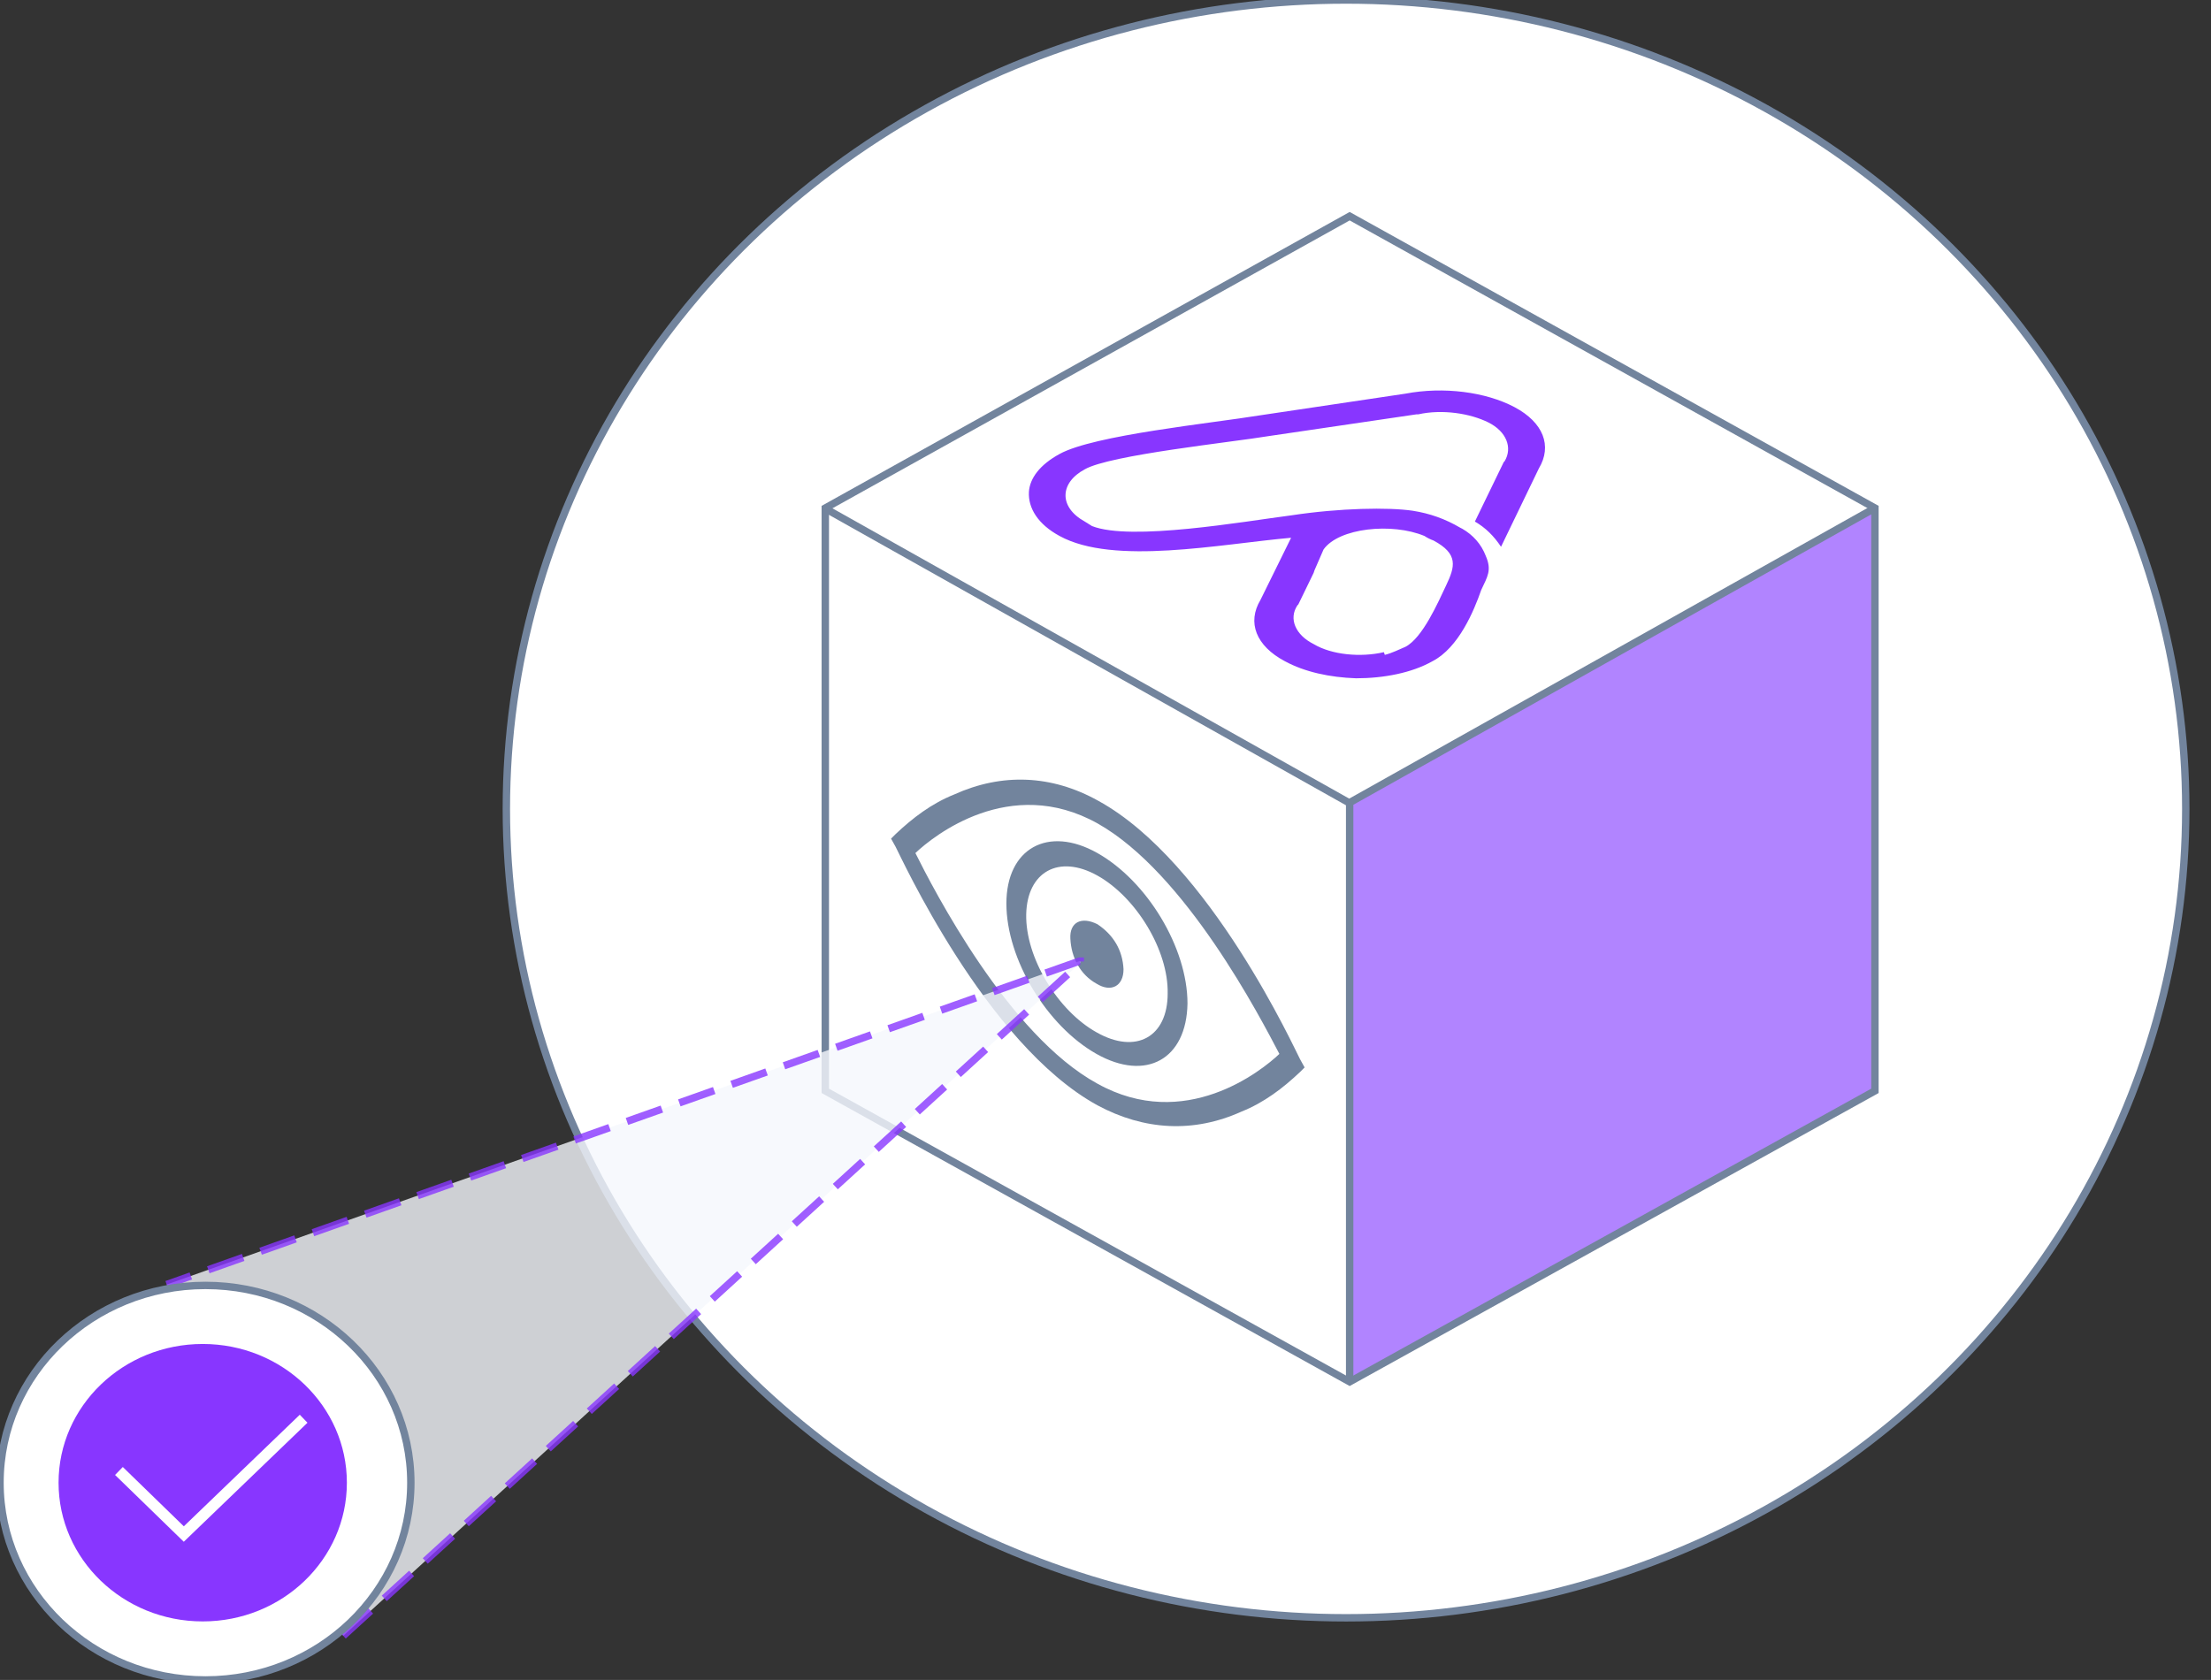 <?xml version="1.0" encoding="utf-8"?>
<!-- Generator: Adobe Illustrator 26.2.1, SVG Export Plug-In . SVG Version: 6.00 Build 0)  -->
<svg version="1.1" id="Layer_1" xmlns="http://www.w3.org/2000/svg" xmlns:xlink="http://www.w3.org/1999/xlink" x="0px" y="0px"
	 viewBox="0 0 245.4 186.5" style="enable-background:new 0 0 245.4 186.5;" xml:space="preserve">
<rect x="0" y="0" width="245.4" height="186.5" fill="#333333" stroke="none"/>
<style type="text/css">
	.st0{fill:#FFFFFF;stroke:#72849D;stroke-width:0.822;stroke-miterlimit:2.054;}
	
		.st1{fill:none;stroke:#72849D;stroke-width:1.233;stroke-linecap:round;stroke-linejoin:round;stroke-miterlimit:10;stroke-dasharray:0,2.465;}
	.st2{fill:#FFFFFF;}
	.st3{fill:#B184FF;}
	.st4{fill:none;stroke:#72849D;stroke-width:0.822;stroke-miterlimit:2.054;}
	.st5{fill:#72849D;}
	.st6{fill:#8836FF;}
	
		.st7{opacity:0.8;fill:#F5F7FC;stroke:#8836FF;stroke-width:0.822;stroke-miterlimit:2.054;stroke-dasharray:4.109,2.054;enable-background:new    ;}
	.st8{fill:none;stroke:#FFFFFF;stroke-width:1.233;stroke-miterlimit:2.054;}
</style>
<ellipse class="st0" cx="149.4" cy="89.8" rx="93.2" ry="89.8"/>
<path class="st1" d="M21.4,166.2"/>
<polygon class="st2" points="208.1,121.1 208.1,56.4 149.8,24 91.6,56.4 91.6,121.1 149.8,153.4 "/>
<polygon class="st3" points="208.1,121.1 208.1,56.4 149.8,89.1 149.8,153.4 "/>
<polygon class="st4" points="208.1,121.1 208.1,56.4 149.8,24 91.6,56.4 91.6,121.1 149.8,153.4 "/>
<polyline class="st4" points="208.1,56.4 149.8,89.1 149.8,153.4 "/>
<line class="st4" x1="91.5" y1="56.4" x2="149.7" y2="89.1"/>
<path class="st5" d="M98.9,93.1l0.5,0.9c0.5,0.9,10,21.9,22.4,28.7c5.2,2.8,10.7,3.1,16,0.7c2.5-1,4.6-2.6,6.5-4.4l0.5-0.5l-0.5-0.9
	c-0.5-0.9-10-21.9-22.4-28.7c-5.2-2.9-10.7-3.1-16-0.7c-2.5,1-4.6,2.6-6.5,4.4L98.9,93.1z M101.6,94.7c2-1.9,10.5-8.7,20.2-3.3
	c9.8,5.5,18.1,21.6,20.2,25.6c-2,1.9-10.5,8.7-20.2,3.3C111.9,114.9,103.6,98.7,101.6,94.7L101.6,94.7z M111.7,100.3
	c0,6.2,4.5,13.6,10,16.7c5.5,3.1,10,0.6,10.1-5.6c0-6.2-4.5-13.6-10-16.7C116.3,91.6,111.7,94.2,111.7,100.3L111.7,100.3z
	 M121.8,97.2c4.3,2.4,7.9,8.3,7.8,13.1c0,4.8-3.5,6.8-7.9,4.3c-4.3-2.4-7.9-8.3-7.8-13.1C114,96.8,117.5,94.8,121.8,97.2L121.8,97.2
	z M121.8,102.6c1.8,1.2,2.8,2.9,2.9,5c0,1.9-1.4,2.6-3,1.6c-1.8-1-2.8-2.9-2.9-5C118.7,102.4,120,101.7,121.8,102.6L121.8,102.6z"/>
<path class="st6" d="M159,73.4c-2.3,1.3-5.4,1.9-8.5,1.9c-2.9-0.1-5.7-0.7-7.9-1.9c-3.2-1.7-4.2-4.3-2.7-6.8l3.4-6.9
	c-7.9,0.7-19.7,3.1-25.7-0.2c-2.4-1.3-3.5-3.1-3.4-4.9c0.1-1.5,1.2-3,3.4-4.2c3.8-2.1,16.8-3.4,22.3-4.3l16.1-2.4
	c4.2-0.8,8.9-0.2,12.1,1.5c3.2,1.7,4.2,4.3,2.7,6.8l-4.2,8.7c-0.8-1.2-1.7-2.1-2.9-2.8l3.2-6.6l0.1-0.1c0.9-1.5,0.2-3.3-1.8-4.3
	c-2-1-5.1-1.5-7.8-0.9h-0.2l-16.3,2.4c-4.2,0.7-17.7,2.1-20.5,3.7c-2.8,1.5-2.9,4.2,0,5.8l0.8,0.5c4.3,1.7,16.8-0.5,22.2-1.2
	c5.3-0.8,10.7-0.9,13.4-0.5c1.9,0.3,3.6,0.9,5.3,1.9l0.2,0.1c1.2,0.7,2.1,1.7,2.6,3c0.7,1.6,0.2,2.3-0.5,3.8
	C163.6,67.8,161.9,71.9,159,73.4z M153.7,72.7L153.7,72.7c0.8-0.2,1.6-0.6,2.3-0.9c1.9-1,3.6-4.9,4.5-6.8c1-2.1,1.4-3.5-1.4-5
	c-0.3-0.1-0.7-0.3-1-0.5c-3.6-1.5-9.5-0.9-11.2,1.5l-1,2.3l-0.1,0.3l-1.7,3.5l-0.1,0.1c-1,1.5-0.2,3.3,1.8,4.3
	c2,1.2,5.2,1.5,7.8,0.9L153.7,72.7"/>
<path class="st7" d="M38.1,181.6l81.8-74.7c0,0,0-0.1,0-0.2h-0.1L18.5,142.6"/>
<ellipse class="st0" cx="22.8" cy="164.6" rx="22.8" ry="21.9"/>
<ellipse class="st6" cx="22.5" cy="164.6" rx="16" ry="15.4"/>
<polyline class="st8" points="13.2,163.3 20.4,170.3 33.7,157.5 "/>
</svg>
